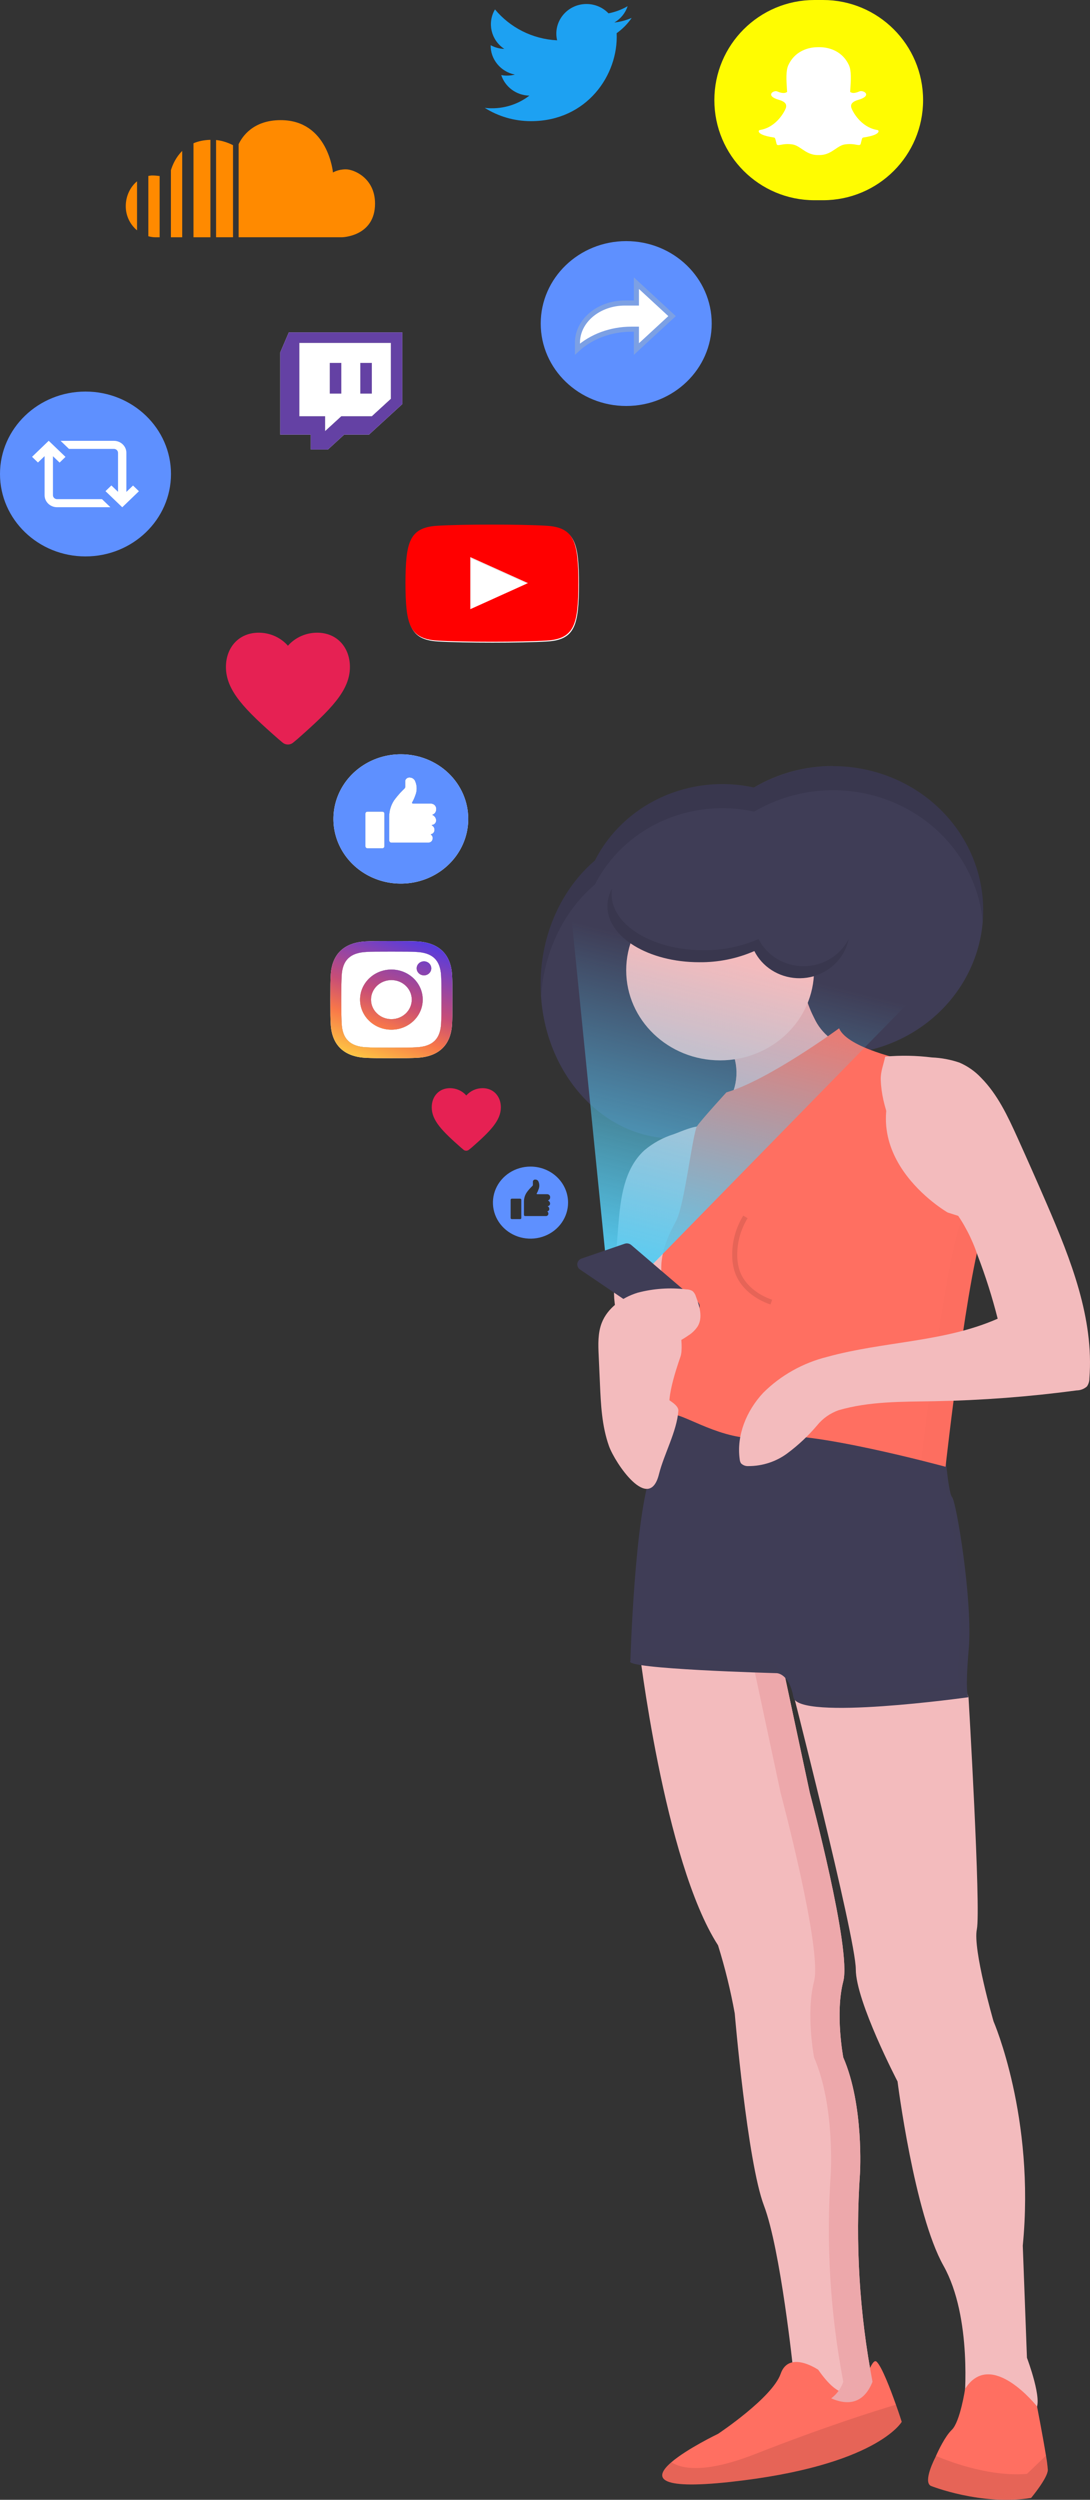 <svg width="215" height="493" viewBox="0 0 215 493" fill="none" xmlns="http://www.w3.org/2000/svg">
<rect x="0" y="0" width="215" height="493" fill="#333333" stroke="none"/>
<path d="M104.639 230.067C103.174 230.067 101.741 230.483 100.522 231.264C99.303 232.045 98.353 233.155 97.793 234.454C97.232 235.753 97.085 237.182 97.371 238.561C97.657 239.939 98.363 241.206 99.399 242.2C100.435 243.194 101.756 243.871 103.193 244.145C104.631 244.419 106.121 244.279 107.475 243.741C108.829 243.203 109.987 242.292 110.801 241.123C111.615 239.954 112.05 238.58 112.05 237.174C112.05 235.289 111.269 233.481 109.879 232.148C108.49 230.815 106.605 230.067 104.639 230.067ZM105.636 232.633C105.761 232.636 105.882 232.674 105.985 232.743C106.087 232.812 106.166 232.908 106.212 233.02C106.322 233.27 106.378 233.539 106.378 233.81C106.378 234.081 106.322 234.35 106.212 234.6C106.124 234.874 106.005 235.139 105.858 235.389C105.858 235.389 105.767 235.516 106.064 235.516H107.966C108.046 235.52 108.125 235.541 108.197 235.576C108.269 235.612 108.333 235.661 108.384 235.721C108.435 235.781 108.472 235.851 108.494 235.926C108.516 236 108.521 236.079 108.509 236.155C108.514 236.28 108.477 236.403 108.405 236.506C108.332 236.61 108.228 236.689 108.106 236.732V236.771C108.215 236.822 108.309 236.898 108.379 236.994C108.448 237.089 108.49 237.2 108.501 237.316C108.517 237.447 108.479 237.579 108.394 237.683C108.309 237.786 108.185 237.853 108.048 237.869C108.048 237.869 108.048 237.869 108.048 237.909C108.145 237.96 108.225 238.037 108.278 238.131C108.33 238.225 108.354 238.331 108.345 238.438C108.347 238.544 108.31 238.649 108.241 238.732C108.172 238.816 108.075 238.874 107.966 238.896V238.935C108.035 238.985 108.09 239.051 108.124 239.127C108.159 239.204 108.172 239.287 108.163 239.37C108.165 239.476 108.127 239.58 108.056 239.662C108.01 239.715 107.952 239.757 107.886 239.786C107.821 239.814 107.75 239.829 107.678 239.828H103.561C103.561 239.828 103.346 239.828 103.346 239.551V236.977C103.343 236.342 103.529 235.721 103.882 235.184C104.164 234.783 104.483 234.408 104.837 234.063C104.894 233.999 105.109 233.826 105.109 233.723C105.109 233.62 105.109 233.399 105.109 233.02C105.113 232.96 105.131 232.902 105.161 232.849C105.191 232.796 105.232 232.75 105.282 232.713C105.331 232.677 105.389 232.651 105.45 232.637C105.511 232.623 105.574 232.622 105.636 232.633ZM100.95 236.392H102.597C102.658 236.394 102.715 236.418 102.758 236.459C102.801 236.5 102.826 236.555 102.828 236.613V240.207C102.829 240.236 102.824 240.265 102.813 240.293C102.801 240.32 102.784 240.345 102.763 240.366C102.741 240.386 102.715 240.403 102.687 240.413C102.658 240.424 102.628 240.429 102.597 240.428H100.95C100.889 240.428 100.831 240.405 100.787 240.363C100.744 240.322 100.72 240.265 100.72 240.207V236.629C100.719 236.599 100.724 236.569 100.735 236.541C100.746 236.513 100.762 236.487 100.784 236.465C100.805 236.443 100.831 236.425 100.86 236.413C100.888 236.4 100.919 236.393 100.95 236.392Z" fill="#5E90FF"/>
<path d="M92.544 226.707C92.468 226.781 92.377 226.84 92.276 226.88C92.176 226.92 92.068 226.941 91.96 226.941C91.851 226.941 91.743 226.92 91.643 226.88C91.543 226.84 91.451 226.781 91.375 226.707L90.922 226.32C87.258 223.09 85.158 220.997 85.158 218.383C85.158 216.251 86.558 214.6 88.773 214.6C89.384 214.604 89.987 214.735 90.54 214.985C91.093 215.234 91.583 215.596 91.976 216.046C92.369 215.596 92.859 215.234 93.412 214.985C93.965 214.735 94.568 214.604 95.179 214.6C97.386 214.6 98.794 216.251 98.794 218.383C98.794 220.997 96.678 223.122 93.03 226.32L92.544 226.707Z" fill="#E62153"/>
<path d="M125.986 324.414C125.986 324.414 130.927 367.06 141.631 383.644C143.006 388.053 144.106 392.536 144.925 397.07C144.925 397.07 147.395 426.29 150.689 434.977C153.982 443.664 156.453 467.356 156.453 467.356C156.453 467.356 167.98 479.991 172.097 469.725C169.511 456.186 168.681 442.393 169.627 428.659C169.627 428.659 170.451 415.233 166.334 405.757C166.334 405.757 164.687 397.07 166.334 390.752C167.98 384.434 159.746 353.634 159.746 353.634L153.159 322.835L125.986 324.414Z" fill="#F3BBBD"/>
<path d="M177.863 477.622C177.863 477.622 172.923 486.309 144.103 489.468C129.158 491.103 129.051 488.497 132.411 485.606C135.523 482.921 141.633 479.991 141.633 479.991C141.633 479.991 152.337 472.884 153.984 468.145C155.631 463.407 161.395 467.355 161.395 467.355C169.629 479.201 171.276 464.197 172.923 465.776C173.944 466.755 175.607 471.099 176.719 474.242C177.394 476.121 177.863 477.622 177.863 477.622Z" fill="#FF6F61"/>
<path opacity="0.1" d="M177.863 477.623C177.863 477.623 172.923 486.31 144.103 489.469C129.158 491.104 129.051 488.497 132.411 485.607C134.766 487.044 139.509 487.684 149.044 483.941C162.762 478.555 172.7 475.443 176.719 474.243C177.394 476.122 177.863 477.623 177.863 477.623Z" fill="black"/>
<path d="M169.631 428.659C169.631 428.659 170.454 415.233 166.337 405.757C166.337 405.757 164.69 397.07 166.337 390.752C167.984 384.434 159.75 353.634 159.75 353.634L153.162 322.835L147.473 323.166L153.986 353.634C153.986 353.634 162.22 384.434 160.573 390.752C158.926 397.07 160.573 405.757 160.573 405.757C164.69 415.233 163.867 428.659 163.867 428.659C162.921 442.393 163.75 456.186 166.337 469.725C165.897 471.018 165.066 472.156 163.949 472.994C167.02 474.329 170.281 474.258 172.101 469.725C169.514 456.186 168.684 442.393 169.631 428.659Z" fill="#EDA8AB"/>
<path d="M164.275 151.068C158.776 151.062 153.386 152.531 148.712 155.309C142.556 153.957 136.104 154.644 130.408 157.258C124.711 159.873 120.105 164.26 117.34 169.706C110.868 175.234 106.636 184.126 106.636 194.132C106.636 210.93 118.435 224.537 132.985 224.537C143.541 224.537 152.64 217.382 156.864 207.044C160.939 208.057 165.193 208.225 169.342 207.538C173.49 206.85 177.438 205.323 180.924 203.058C184.409 200.794 187.351 197.843 189.555 194.402C191.758 190.961 193.172 187.11 193.703 183.105C194.233 179.099 193.868 175.031 192.632 171.171C191.395 167.312 189.316 163.749 186.531 160.72C183.747 157.691 180.322 155.266 176.485 153.606C172.647 151.946 168.485 151.089 164.275 151.092V151.068Z" fill="#3F3D56"/>
<path d="M188.565 328.363L191.036 334.681C191.036 334.681 193.506 376.536 192.682 380.485C191.859 384.434 195.976 398.649 195.976 398.649C195.976 398.649 204.21 417.603 201.74 442.874L202.563 464.986C202.563 464.986 205.857 473.674 204.21 475.253C202.563 476.832 190.212 473.674 190.212 473.674C190.212 473.674 191.859 457.089 186.095 446.823C180.331 436.556 177.038 410.495 177.038 410.495C177.038 410.495 168.804 394.7 168.804 388.382C168.804 382.065 155.629 330.732 155.629 330.732L188.565 328.363Z" fill="#F3BBBD"/>
<path d="M124.342 327.573C124.342 327.573 125.165 299.143 128.459 290.456C131.752 281.769 132.164 277.899 132.164 277.899C132.164 277.899 182.022 286.539 186.139 283.38C186.139 283.38 186.962 294.436 187.786 295.226C188.609 296.015 191.903 315.759 191.079 325.235C190.256 334.712 191.079 334.712 191.079 334.712C191.079 334.712 157.319 339.451 156.496 334.712C155.673 329.974 153.202 329.974 153.202 329.974C153.202 329.974 122.695 329.153 124.342 327.573Z" fill="#3F3D56"/>
<g opacity="0.1">
<path opacity="0.1" d="M151.51 327.573C151.51 327.573 130.67 327.036 124.396 325.993C124.354 327.02 124.338 327.573 124.338 327.573C122.691 329.152 153.157 329.942 153.157 329.942C153.573 329.984 153.968 330.14 154.294 330.392C153.248 327.588 151.51 327.573 151.51 327.573Z" fill="black"/>
<path opacity="0.1" d="M187.741 295.194C186.918 294.404 186.094 283.348 186.094 283.348C185.671 283.612 185.189 283.777 184.686 283.83C184.991 287.162 185.51 292.295 186.094 292.825C186.918 293.614 190.211 313.358 189.388 322.834C188.565 332.311 189.388 332.311 189.388 332.311C189.388 332.311 162.685 336.062 156.196 333.559C156.295 333.906 156.377 334.27 156.452 334.68C157.275 339.419 191.035 334.68 191.035 334.68C191.035 334.68 190.211 334.68 191.035 325.204C191.858 315.727 188.565 295.983 187.741 295.194Z" fill="black"/>
</g>
<path d="M160.61 200.813C161.318 202.349 162.396 203.703 163.755 204.762C164.635 205.377 165.648 205.792 166.72 205.978C164.867 206.997 162.866 207.763 161.013 208.789C157.983 210.456 155.406 212.738 152.573 214.72C149.741 216.703 146.455 218.306 142.964 218.29C144.192 216.697 144.962 214.823 145.197 212.855C145.433 210.887 145.125 208.894 144.306 207.076C143.713 205.796 142.849 204.557 142.824 203.127C142.824 200.868 144.916 199.178 146.867 197.907C148.454 196.88 150.059 195.885 151.684 194.922C152.969 194.132 154.895 192.553 156.509 192.608C158.313 192.671 158.313 194.037 158.642 195.443C159.066 197.304 159.727 199.107 160.61 200.813Z" fill="#BE6F72"/>
<path d="M160.61 200.813C161.318 202.349 162.396 203.703 163.755 204.762C164.635 205.377 165.648 205.792 166.72 205.978C164.867 206.997 162.866 207.763 161.013 208.789C157.983 210.456 155.406 212.738 152.573 214.72C149.741 216.703 146.455 218.306 142.964 218.29C144.192 216.697 144.962 214.823 145.197 212.855C145.433 210.887 145.125 208.894 144.306 207.076C143.713 205.796 142.849 204.557 142.824 203.127C142.824 200.868 144.916 199.178 146.867 197.907C148.454 196.88 150.059 195.885 151.684 194.922C152.969 194.132 154.895 192.553 156.509 192.608C158.313 192.671 158.313 194.037 158.642 195.443C159.066 197.304 159.727 199.107 160.61 200.813Z" fill="#EDA8AB"/>
<path d="M179.919 247.423C190.378 247.423 198.857 239.291 198.857 229.259C198.857 219.227 190.378 211.095 179.919 211.095C169.46 211.095 160.98 219.227 160.98 229.259C160.98 239.291 169.46 247.423 179.919 247.423Z" fill="#F3BBBD"/>
<path d="M206.68 487.1C206.68 488.679 203.387 492.628 203.387 492.628C193.506 494.207 183.625 490.259 183.625 490.259C181.978 489.469 184.448 484.73 184.448 484.73C184.448 484.73 184.506 484.588 184.621 484.351C185.074 483.317 186.408 480.482 187.742 479.202C189.389 477.623 190.368 471.123 190.368 471.123C195.474 463.044 204.556 474.598 204.556 474.598C204.556 474.598 205.709 480.537 206.318 484.288C206.489 485.219 206.609 486.157 206.68 487.1Z" fill="#FF6F61"/>
<path opacity="0.1" d="M206.68 487.099C206.68 488.679 203.387 492.627 203.387 492.627C193.506 494.207 183.625 490.258 183.625 490.258C181.978 489.468 184.448 484.73 184.448 484.73C184.448 484.73 184.506 484.588 184.621 484.351C188.409 485.93 195.688 488.442 202.563 487.889L206.318 484.288C206.489 485.218 206.609 486.157 206.68 487.099Z" fill="black"/>
<path d="M142.042 209.122C152.274 209.122 160.569 201.166 160.569 191.353C160.569 181.539 152.274 173.584 142.042 173.584C131.81 173.584 123.516 181.539 123.516 191.353C123.516 201.166 131.81 209.122 142.042 209.122Z" fill="#F3BBBD"/>
<path d="M127.091 226.867C123.04 230.586 122.373 236.478 121.945 241.872L121.327 249.721C121.101 251.836 121.043 253.964 121.154 256.087C121.261 257.413 121.5 258.724 121.632 260.035C121.788 261.615 121.797 263.194 121.805 264.774L121.879 276.391C121.879 278.76 121.945 281.303 123.213 283.364C124.481 285.425 127.404 286.752 129.545 285.528C130.945 284.738 131.595 283.159 132.155 281.682C133.967 276.896 135.795 272.039 136.272 266.969C136.445 265.224 136.462 263.471 136.626 261.725C136.791 259.98 137.104 258.156 137.384 256.379C138.553 248.979 139.08 241.508 139.599 234.053C139.755 231.842 141.83 223.147 138.817 222.207C137.343 221.733 134.296 223.186 132.904 223.676C130.76 224.349 128.782 225.434 127.091 226.867Z" fill="#F3BBBD"/>
<path d="M165.512 202.795C165.512 202.795 151.514 213.062 143.28 215.431C143.28 215.431 138.397 220.777 137.516 222.057C136.635 223.336 135.046 237.543 133.399 240.702C131.752 243.861 127.635 250.969 133.399 258.076C133.399 258.076 135.046 265.184 134.222 267.553C133.399 269.922 130.41 278.609 133.144 279.012C135.877 279.415 144.103 284.927 151.514 283.348C158.925 281.768 186.509 289.271 186.509 289.271C186.509 289.271 191.038 248.6 194.332 241.492L186.921 239.123C186.921 239.123 166.336 227.277 178.687 209.113C178.687 209.113 167.159 206.744 165.512 202.795Z" fill="#FF6F61"/>
<path d="M110.451 158.305L119.726 250.564H127.525L208.044 168.262L110.451 158.305Z" fill="url(#paint0_linear)"/>
<path d="M114.4 250.361L131.403 261.907C131.621 262.059 131.884 262.14 132.153 262.14C132.422 262.14 132.684 262.059 132.902 261.907L137.497 258.598C137.649 258.491 137.775 258.352 137.864 258.192C137.953 258.032 138.004 257.855 138.012 257.673C138.02 257.492 137.985 257.311 137.91 257.145C137.835 256.978 137.722 256.83 137.579 256.711L124.495 245.52C124.323 245.376 124.114 245.278 123.89 245.237C123.666 245.195 123.434 245.211 123.219 245.283L114.705 248.205C114.486 248.283 114.293 248.416 114.148 248.59C114.002 248.765 113.908 248.974 113.877 249.196C113.846 249.417 113.878 249.643 113.97 249.848C114.062 250.053 114.211 250.231 114.4 250.361Z" fill="#3F3D56"/>
<path d="M120.114 285.173C118.714 281.224 118.516 277.007 118.335 272.845L118.088 267.317C117.989 265.153 117.907 262.91 118.697 260.88C119.834 257.974 122.674 255.897 125.754 254.949C128.885 254.117 132.157 253.891 135.38 254.286C135.811 254.281 136.235 254.396 136.598 254.618C136.927 254.912 137.162 255.29 137.274 255.708C137.974 257.587 138.657 259.751 137.661 261.512C137.172 262.275 136.51 262.922 135.726 263.408C133.445 264.987 130.785 266.029 128.62 267.735C128.19 267.969 127.863 268.345 127.701 268.792C127.539 269.24 127.552 269.729 127.739 270.168C128.01 271.275 128.379 272.358 128.842 273.406C129.03 273.93 129.353 274.4 129.781 274.772C130.184 275.08 130.711 275.214 131.114 275.514C132.02 276.209 133.889 277.141 133.807 278.247C133.494 282.337 130.974 286.76 129.978 290.74C128.043 298.495 121.324 288.561 120.114 285.173Z" fill="#F3BBBD"/>
<g opacity="0.1">
<path opacity="0.1" d="M146.573 283.348C146.423 283.38 146.272 283.403 146.12 283.419C147.906 283.728 149.737 283.703 151.513 283.348L152.024 283.269C150.212 283.055 148.378 283.082 146.573 283.348Z" fill="black"/>
<path opacity="0.1" d="M189.801 240.308C186.853 246.681 182.498 281.177 181.707 288.032C184.622 288.758 186.508 289.272 186.508 289.272C186.508 289.272 191.036 248.6 194.33 241.493L189.801 240.308Z" fill="black"/>
</g>
<path d="M180.561 229.812C180.619 231.431 182.002 232.671 183.27 233.761C185.017 235.166 186.619 236.729 188.054 238.428C190.128 241.216 191.736 244.296 192.822 247.558C194.394 251.651 195.719 255.828 196.791 260.067C186.202 264.726 174.394 264.505 163.195 267.585C158.369 268.783 153.984 271.244 150.531 274.693C147.238 278.223 145.245 283.072 145.904 287.787C145.923 288.064 146.007 288.334 146.151 288.576C146.337 288.77 146.566 288.921 146.821 289.018C147.076 289.115 147.351 289.156 147.625 289.137C150.41 289.14 153.117 288.251 155.315 286.61C157.49 284.989 159.462 283.135 161.195 281.082C162.283 279.739 163.74 278.714 165.402 278.12C171.471 276.343 177.935 276.454 184.283 276.343C193.678 276.17 203.055 275.458 212.361 274.211C213.121 274.202 213.85 273.92 214.403 273.421C214.721 272.951 214.887 272.402 214.881 271.842C215.803 259.996 211.217 248.403 206.466 237.41C204.561 233.008 202.62 228.622 200.644 224.253C198.759 220.091 196.774 215.85 193.522 212.557C192.332 211.286 190.879 210.267 189.256 209.564C187.508 208.967 185.676 208.623 183.822 208.545C180.766 208.162 177.676 208.107 174.608 208.379C174.27 209.958 173.669 211.364 173.727 212.952C173.9 218.377 176.37 223.455 178.799 228.359C179.186 229.07 180.075 229.094 180.561 229.812Z" fill="#F3BBBD"/>
<path opacity="0.1" d="M147.032 239.992C145.607 242.319 144.877 244.978 144.924 247.676C144.932 248.749 145.11 249.814 145.451 250.835C146.472 253.694 149.165 255.794 152.137 256.797" stroke="black" stroke-miterlimit="10"/>
<path d="M157.688 173.971C156.653 173.975 155.625 174.132 154.641 174.437C151.899 170.488 145.452 167.653 137.926 167.653C127.921 167.653 119.811 172.605 119.811 178.709C119.811 184.814 127.921 189.765 137.926 189.765C141.673 189.805 145.384 189.053 148.795 187.562C149.561 189.088 150.741 190.389 152.209 191.329C153.678 192.27 155.383 192.815 157.146 192.91C158.909 193.004 160.667 192.643 162.235 191.865C163.804 191.087 165.126 189.92 166.065 188.485C167.004 187.05 167.525 185.4 167.573 183.707C167.621 182.014 167.196 180.34 166.34 178.858C165.485 177.376 164.231 176.141 162.709 175.281C161.188 174.422 159.454 173.969 157.688 173.971Z" fill="#3F3D56"/>
<path opacity="0.1" d="M158.511 190.555C156.653 190.554 154.833 190.05 153.26 189.101C151.687 188.153 150.425 186.798 149.618 185.193C146.208 186.684 142.497 187.436 138.749 187.396C128.745 187.396 120.634 182.452 120.634 176.34C120.635 175.975 120.665 175.611 120.725 175.25C120.131 176.315 119.817 177.502 119.811 178.709C119.811 184.822 127.921 189.765 137.926 189.765C141.673 189.805 145.384 189.053 148.795 187.562C149.702 189.353 151.175 190.824 153.004 191.766C154.833 192.709 156.924 193.075 158.982 192.813C161.04 192.55 162.96 191.673 164.469 190.305C165.977 188.938 166.999 187.149 167.387 185.193C166.582 186.796 165.322 188.149 163.752 189.097C162.183 190.045 160.366 190.551 158.511 190.555Z" fill="black"/>
<path opacity="0.1" d="M117.34 174.444C120.111 168.995 124.725 164.607 130.43 161.997C136.135 159.387 142.594 158.708 148.753 160.071C153.065 157.521 157.987 156.073 163.048 155.865C168.109 155.658 173.141 156.698 177.664 158.887C182.187 161.075 186.05 164.339 188.883 168.366C191.717 172.393 193.428 177.05 193.852 181.891C193.917 181.102 193.959 180.312 193.959 179.522C193.957 174.462 192.548 169.494 189.876 165.131C187.204 160.768 183.366 157.168 178.758 154.702C174.151 152.237 168.941 150.995 163.666 151.106C158.392 151.217 153.244 152.676 148.753 155.333C142.594 153.969 136.135 154.648 130.43 157.258C124.725 159.869 120.111 164.257 117.34 169.706C110.868 175.234 106.636 184.126 106.636 194.132C106.636 194.922 106.636 195.712 106.726 196.501C107.327 187.451 111.346 179.522 117.34 174.444Z" fill="black"/>
<path d="M79.071 148.754C76.441 148.752 73.869 149.499 71.681 150.899C69.493 152.3 67.787 154.291 66.779 156.622C65.772 158.952 65.507 161.517 66.019 163.991C66.531 166.466 67.797 168.739 69.657 170.524C71.516 172.308 73.886 173.524 76.465 174.016C79.045 174.509 81.719 174.257 84.15 173.292C86.58 172.327 88.658 170.692 90.119 168.595C91.581 166.497 92.361 164.031 92.361 161.508C92.362 159.833 92.019 158.175 91.352 156.628C90.684 155.08 89.706 153.674 88.471 152.49C87.237 151.305 85.772 150.366 84.159 149.725C82.546 149.084 80.817 148.754 79.071 148.754ZM80.85 153.342C81.074 153.35 81.291 153.421 81.474 153.546C81.656 153.671 81.797 153.844 81.879 154.045C82.279 154.937 82.293 155.945 81.92 156.848C81.757 157.336 81.545 157.807 81.286 158.254C81.286 158.254 81.121 158.491 81.656 158.483H85.057C85.202 158.494 85.344 158.533 85.472 158.598C85.601 158.663 85.715 158.752 85.806 158.861C85.897 158.97 85.964 159.096 86.002 159.23C86.04 159.365 86.05 159.506 86.029 159.644C86.036 159.865 85.971 160.082 85.842 160.264C85.714 160.447 85.528 160.587 85.312 160.663C85.307 160.667 85.303 160.673 85.3 160.679C85.297 160.685 85.296 160.692 85.296 160.698C85.296 160.705 85.297 160.712 85.3 160.718C85.303 160.724 85.307 160.729 85.312 160.734C85.509 160.825 85.677 160.962 85.801 161.134C85.925 161.306 86.001 161.505 86.021 161.713C86.034 161.83 86.024 161.948 85.99 162.061C85.956 162.174 85.899 162.279 85.823 162.371C85.746 162.462 85.651 162.539 85.544 162.595C85.437 162.652 85.319 162.688 85.197 162.7C85.183 162.704 85.171 162.713 85.164 162.724C85.156 162.736 85.153 162.75 85.156 162.764C85.33 162.853 85.474 162.988 85.57 163.153C85.667 163.318 85.712 163.506 85.7 163.695C85.698 163.887 85.63 164.072 85.506 164.222C85.382 164.373 85.21 164.479 85.016 164.525C85.002 164.53 84.99 164.54 84.982 164.553C84.974 164.566 84.972 164.581 84.975 164.596C85.107 164.68 85.211 164.8 85.274 164.94C85.337 165.08 85.356 165.235 85.329 165.385C85.329 165.493 85.306 165.6 85.262 165.699C85.218 165.798 85.152 165.887 85.071 165.961C84.989 166.035 84.892 166.092 84.786 166.129C84.681 166.166 84.568 166.182 84.456 166.175H77.161C77.161 166.175 76.765 166.175 76.765 165.662V161.066C76.768 159.933 77.099 158.823 77.721 157.859C78.239 157.151 78.812 156.481 79.433 155.853C79.54 155.751 79.927 155.427 79.927 155.253C79.927 155.079 79.927 154.669 79.927 153.997C79.962 153.795 80.078 153.613 80.25 153.49C80.422 153.368 80.637 153.315 80.85 153.342ZM72.475 160.071H75.407C75.518 160.071 75.625 160.113 75.704 160.188C75.782 160.264 75.827 160.366 75.827 160.473V166.894C75.827 167.001 75.782 167.103 75.704 167.179C75.625 167.254 75.518 167.297 75.407 167.297H72.484C72.429 167.297 72.375 167.286 72.324 167.266C72.274 167.245 72.228 167.216 72.19 167.178C72.151 167.141 72.121 167.096 72.101 167.047C72.081 166.999 72.071 166.946 72.072 166.894V160.465C72.072 160.362 72.114 160.263 72.19 160.189C72.265 160.115 72.368 160.073 72.475 160.071Z" fill="white"/>
<path d="M80.85 153.342C81.074 153.35 81.291 153.421 81.474 153.546C81.656 153.671 81.797 153.844 81.879 154.045C82.279 154.937 82.293 155.945 81.92 156.848C81.757 157.336 81.545 157.807 81.286 158.254C81.286 158.254 81.121 158.491 81.656 158.483H85.057C85.202 158.494 85.344 158.533 85.472 158.598C85.601 158.663 85.715 158.752 85.806 158.861C85.897 158.97 85.964 159.096 86.002 159.23C86.04 159.365 86.05 159.506 86.029 159.644C86.036 159.865 85.971 160.082 85.842 160.264C85.714 160.447 85.528 160.587 85.312 160.663C85.307 160.667 85.303 160.673 85.3 160.679C85.297 160.685 85.296 160.692 85.296 160.698C85.296 160.705 85.297 160.712 85.3 160.718C85.303 160.724 85.307 160.729 85.312 160.734C85.509 160.825 85.677 160.962 85.801 161.134C85.925 161.306 86.001 161.505 86.021 161.713C86.034 161.83 86.024 161.948 85.99 162.061C85.956 162.174 85.899 162.279 85.823 162.371C85.746 162.462 85.651 162.539 85.544 162.595C85.437 162.652 85.319 162.688 85.197 162.7C85.183 162.704 85.171 162.713 85.164 162.724C85.156 162.736 85.153 162.75 85.156 162.764C85.33 162.853 85.474 162.988 85.57 163.153C85.667 163.318 85.712 163.506 85.7 163.695C85.698 163.887 85.63 164.072 85.506 164.222C85.382 164.373 85.21 164.479 85.016 164.525C85.002 164.53 84.99 164.54 84.982 164.553C84.974 164.566 84.972 164.581 84.975 164.596C85.107 164.68 85.211 164.8 85.274 164.94C85.337 165.08 85.356 165.235 85.329 165.385C85.329 165.493 85.306 165.6 85.262 165.699C85.218 165.798 85.152 165.887 85.071 165.961C84.989 166.035 84.892 166.092 84.786 166.129C84.681 166.166 84.568 166.182 84.456 166.175H77.161C77.161 166.175 76.765 166.175 76.765 165.662V161.066C76.768 159.933 77.099 158.823 77.721 157.859C78.239 157.151 78.812 156.481 79.433 155.853C79.54 155.751 79.927 155.427 79.927 155.253V153.997C79.962 153.795 80.078 153.613 80.25 153.49C80.422 153.368 80.637 153.315 80.85 153.342Z" fill="white"/>
<path d="M72.475 160.071H75.407C75.518 160.071 75.625 160.113 75.704 160.188C75.782 160.264 75.827 160.366 75.827 160.473V166.894C75.827 167.001 75.782 167.103 75.704 167.179C75.625 167.254 75.518 167.297 75.407 167.297H72.484C72.429 167.297 72.375 167.286 72.324 167.266C72.274 167.245 72.228 167.216 72.19 167.178C72.151 167.141 72.121 167.096 72.101 167.047C72.081 166.999 72.071 166.946 72.072 166.894V160.465C72.072 160.362 72.114 160.263 72.19 160.189C72.265 160.115 72.368 160.073 72.475 160.071Z" fill="white"/>
<path d="M79.071 148.754C76.441 148.752 73.869 149.499 71.681 150.899C69.493 152.3 67.787 154.291 66.779 156.622C65.772 158.952 65.507 161.517 66.019 163.991C66.531 166.466 67.797 168.739 69.657 170.524C71.516 172.308 73.886 173.524 76.465 174.016C79.045 174.509 81.719 174.257 84.15 173.292C86.58 172.327 88.658 170.692 90.119 168.595C91.581 166.497 92.361 164.031 92.361 161.508C92.362 159.833 92.019 158.175 91.352 156.628C90.684 155.08 89.706 153.674 88.471 152.49C87.237 151.305 85.772 150.366 84.159 149.725C82.546 149.084 80.817 148.754 79.071 148.754ZM80.85 153.342C81.074 153.35 81.291 153.421 81.474 153.546C81.656 153.671 81.797 153.844 81.879 154.045C82.279 154.937 82.293 155.945 81.92 156.848C81.757 157.336 81.545 157.807 81.286 158.254C81.286 158.254 81.121 158.491 81.656 158.483H85.057C85.202 158.494 85.344 158.533 85.472 158.598C85.601 158.663 85.715 158.752 85.806 158.861C85.897 158.97 85.964 159.096 86.002 159.23C86.04 159.365 86.05 159.506 86.029 159.644C86.036 159.865 85.971 160.082 85.842 160.264C85.714 160.447 85.528 160.587 85.312 160.663C85.307 160.667 85.303 160.673 85.3 160.679C85.297 160.685 85.296 160.692 85.296 160.698C85.296 160.705 85.297 160.712 85.3 160.718C85.303 160.724 85.307 160.729 85.312 160.734C85.509 160.825 85.677 160.962 85.801 161.134C85.925 161.306 86.001 161.505 86.021 161.713C86.034 161.83 86.024 161.948 85.99 162.061C85.956 162.174 85.899 162.279 85.823 162.371C85.746 162.462 85.651 162.539 85.544 162.595C85.437 162.652 85.319 162.688 85.197 162.7C85.183 162.704 85.171 162.713 85.164 162.724C85.156 162.736 85.153 162.75 85.156 162.764C85.33 162.853 85.474 162.988 85.57 163.153C85.667 163.318 85.712 163.506 85.7 163.695C85.698 163.887 85.63 164.072 85.506 164.222C85.382 164.373 85.21 164.479 85.016 164.525C85.002 164.53 84.99 164.54 84.982 164.553C84.974 164.566 84.972 164.581 84.975 164.596C85.107 164.68 85.211 164.8 85.274 164.94C85.337 165.08 85.356 165.235 85.329 165.385C85.329 165.493 85.306 165.6 85.262 165.699C85.218 165.798 85.152 165.887 85.071 165.961C84.989 166.035 84.892 166.092 84.786 166.129C84.681 166.166 84.568 166.182 84.456 166.175H77.161C77.161 166.175 76.765 166.175 76.765 165.662V161.066C76.768 159.933 77.099 158.823 77.721 157.859C78.239 157.151 78.812 156.481 79.433 155.853C79.54 155.751 79.927 155.427 79.927 155.253C79.927 155.079 79.927 154.669 79.927 153.997C79.962 153.795 80.078 153.613 80.25 153.49C80.422 153.368 80.637 153.315 80.85 153.342ZM72.475 160.071H75.407C75.518 160.071 75.625 160.113 75.704 160.188C75.782 160.264 75.827 160.366 75.827 160.473V166.894C75.827 167.001 75.782 167.103 75.704 167.179C75.625 167.254 75.518 167.297 75.407 167.297H72.484C72.429 167.297 72.375 167.286 72.324 167.266C72.274 167.245 72.228 167.216 72.19 167.178C72.151 167.141 72.121 167.096 72.101 167.047C72.081 166.999 72.071 166.946 72.072 166.894V160.465C72.072 160.362 72.114 160.263 72.19 160.189C72.265 160.115 72.368 160.073 72.475 160.071Z" fill="#5E90FF"/>
<path d="M57.831 146.448C57.543 146.695 57.171 146.832 56.785 146.832C56.399 146.832 56.026 146.695 55.739 146.448L54.916 145.753C48.328 139.98 44.565 136.228 44.565 131.537C44.565 127.723 47.077 124.777 51.029 124.777C52.128 124.777 53.213 125.007 54.209 125.452C55.204 125.897 56.086 126.545 56.793 127.352C57.501 126.546 58.383 125.898 59.378 125.454C60.374 125.009 61.459 124.778 62.557 124.777C66.509 124.777 69.021 127.723 69.021 131.537C69.021 136.205 65.233 139.956 58.67 145.753L57.831 146.448Z" fill="#E62153"/>
<path d="M107.977 103.876C102.855 103.561 91.445 103.562 86.33 103.876C80.791 104.218 80.139 107.24 80.098 115.193C80.139 123.132 80.786 126.166 86.33 126.509C91.447 126.824 102.855 126.825 107.977 126.509C113.516 126.168 114.168 123.146 114.21 115.193C114.168 107.254 113.522 104.219 107.977 103.876ZM92.89 120.327V110.058L104.26 115.184L92.89 120.327Z" fill="white"/>
<path d="M92.89 120.327V110.058L104.26 115.184L92.89 120.327Z" fill="white"/>
<path d="M107.855 103.691C102.732 103.376 91.323 103.377 86.208 103.691C80.669 104.033 80.017 107.054 79.976 115.008C80.017 122.947 80.663 125.981 86.208 126.324C91.325 126.639 102.732 126.64 107.855 126.324C113.394 125.983 114.046 122.961 114.087 115.008C114.046 107.069 113.4 104.034 107.855 103.691ZM92.767 120.142V109.873L104.138 114.999L92.767 120.142Z" fill="#FF0000"/>
<path d="M124.602 3.525C123.536 3.99 122.39 4.303 121.187 4.443C122.415 3.722 123.358 2.579 123.802 1.217C122.653 1.885 121.38 2.37 120.025 2.632C118.942 1.498 117.395 0.79 115.685 0.79C111.846 0.79 109.025 4.304 109.892 7.951C104.951 7.708 100.57 5.386 97.636 1.857C96.078 4.479 96.828 7.909 99.475 9.645C98.502 9.614 97.584 9.353 96.784 8.916C96.718 11.618 98.693 14.146 101.553 14.708C100.716 14.931 99.799 14.983 98.867 14.808C99.623 17.125 101.818 18.811 104.422 18.858C101.922 20.781 98.773 21.64 95.618 21.275C98.25 22.93 101.376 23.895 104.734 23.895C115.774 23.895 122.012 14.749 121.635 6.545C122.797 5.722 123.805 4.695 124.602 3.525Z" fill="#1DA1F2"/>
<path d="M33.713 46.797C34.378 46.797 35.122 46.797 35.94 46.797V29.768C34.705 30.991 34.048 32.466 33.713 33.57V46.797Z" fill="#FF8A00"/>
<path d="M45.961 28.631C45.209 28.245 44.008 27.76 42.621 27.612V46.792C43.708 46.792 44.826 46.792 45.961 46.792V28.631Z" fill="#FF8A00"/>
<path d="M38.165 46.798C39.213 46.798 40.335 46.798 41.505 46.798V27.575C40.2 27.613 39.087 27.856 38.165 28.256V46.798Z" fill="#FF8A00"/>
<path d="M27.032 35.753C25.719 36.843 24.806 38.618 24.806 40.673C24.806 42.605 25.693 44.313 27.032 45.431V35.753Z" fill="#FF8A00"/>
<path d="M68.222 33.394C66.612 33.394 65.677 34.026 65.677 34.026C65.677 34.026 64.742 23.692 55.357 23.692C49.895 23.692 47.751 26.985 47.072 28.436V46.792C56.897 46.792 67.443 46.792 67.443 46.792C67.443 46.792 73.975 46.678 73.975 40.15C73.975 35.126 69.826 33.394 68.222 33.394Z" fill="#FF8A00"/>
<path d="M31.488 34.717C31.049 34.655 30.549 34.607 29.997 34.607C29.749 34.607 29.505 34.655 29.262 34.698V46.593C29.731 46.721 30.218 46.798 30.723 46.798C30.888 46.798 31.158 46.798 31.488 46.798V34.717Z" fill="#FF8A00"/>
<path fill-rule="evenodd" clip-rule="evenodd" d="M56.967 65.548L55.273 69.513V85.721H61.296V88.653H64.683L67.883 85.721H72.777L79.364 79.686V65.548H56.967ZM77.105 78.652L73.341 82.101H67.319L64.119 85.032V82.101H59.037V67.617H77.105V78.652ZM73.341 71.583V77.612H71.083V71.583H73.341ZM67.319 71.583V77.612H65.061V71.583H67.319Z" fill="white"/>
<path fill-rule="evenodd" clip-rule="evenodd" d="M77.105 78.652L73.341 82.101H67.319L64.119 85.032V82.101H59.037V67.617H77.105V78.652ZM73.341 77.612V71.583H71.083V77.612H73.341ZM67.319 77.612V71.583H65.061V77.612H67.319Z" fill="white"/>
<path fill-rule="evenodd" clip-rule="evenodd" d="M56.967 65.548L55.273 69.513V85.721H61.296V88.653H64.683L67.883 85.721H72.777L79.364 79.686V65.548H56.967V65.548ZM77.105 78.652L73.341 82.101H67.319L64.119 85.032V82.101H59.037V67.617H77.105V78.652ZM73.341 71.583V77.612H71.083V71.583H73.341ZM67.319 71.583V77.612H65.061V71.583H67.319Z" fill="#6441A4"/>
<path d="M77.201 187.669C80.417 187.669 80.798 187.681 82.069 187.737C85.333 187.879 86.858 189.365 87.007 192.472C87.065 193.69 87.076 194.056 87.076 197.14C87.076 200.226 87.064 200.591 87.007 201.809C86.857 204.913 85.336 206.402 82.069 206.544C80.798 206.6 80.419 206.612 77.201 206.612C73.984 206.612 73.603 206.6 72.333 206.544C69.061 206.401 67.544 204.909 67.396 201.808C67.338 200.59 67.325 200.225 67.325 197.139C67.325 194.055 67.338 193.69 67.396 192.471C67.545 189.365 69.066 187.878 72.333 187.736C73.604 187.681 73.984 187.669 77.201 187.669ZM77.201 185.587C73.929 185.587 73.52 185.6 72.235 185.656C67.861 185.849 65.429 188.177 65.228 192.376C65.169 193.609 65.155 194.002 65.155 197.139C65.155 200.277 65.169 200.671 65.228 201.903C65.428 206.099 67.855 208.43 72.234 208.623C73.52 208.679 73.929 208.692 77.201 208.692C80.472 208.692 80.882 208.679 82.167 208.623C86.538 208.43 88.975 206.102 89.173 201.903C89.232 200.671 89.246 200.277 89.246 197.139C89.246 194.002 89.232 193.609 89.174 192.377C88.977 188.185 86.547 185.85 82.168 185.657C80.882 185.6 80.472 185.587 77.201 185.587ZM77.201 191.207C73.785 191.207 71.015 193.863 71.015 197.139C71.015 200.416 73.785 203.073 77.201 203.073C80.617 203.073 83.386 200.417 83.386 197.139C83.386 193.863 80.617 191.207 77.201 191.207ZM77.201 200.99C74.983 200.99 73.186 199.267 73.186 197.139C73.186 195.013 74.983 193.289 77.201 193.289C79.418 193.289 81.216 195.013 81.216 197.139C81.216 199.267 79.418 200.99 77.201 200.99ZM83.631 189.587C82.832 189.587 82.184 190.208 82.184 190.973C82.184 191.739 82.832 192.36 83.631 192.36C84.429 192.36 85.075 191.739 85.075 190.973C85.075 190.208 84.429 189.587 83.631 189.587Z" fill="white"/>
<path fill-rule="evenodd" clip-rule="evenodd" d="M77.201 187.669C80.417 187.669 80.798 187.681 82.069 187.737C85.333 187.879 86.858 189.365 87.007 192.472C87.065 193.69 87.076 194.056 87.076 197.14C87.076 200.226 87.064 200.591 87.007 201.809C86.857 204.913 85.336 206.402 82.069 206.544C80.798 206.6 80.419 206.612 77.201 206.612C73.984 206.612 73.603 206.6 72.333 206.544C69.061 206.401 67.544 204.909 67.396 201.808C67.338 200.59 67.325 200.225 67.325 197.139C67.325 194.055 67.338 193.69 67.396 192.471C67.545 189.365 69.066 187.878 72.333 187.736C73.604 187.681 73.984 187.669 77.201 187.669ZM71.015 197.139C71.015 193.863 73.785 191.207 77.201 191.207C80.617 191.207 83.386 193.863 83.386 197.139C83.386 200.417 80.617 203.073 77.201 203.073C73.785 203.073 71.015 200.416 71.015 197.139ZM82.184 190.973C82.184 190.208 82.832 189.587 83.631 189.587C84.429 189.587 85.075 190.208 85.075 190.973C85.075 191.739 84.429 192.36 83.631 192.36C82.832 192.36 82.184 191.739 82.184 190.973Z" fill="white"/>
<path d="M77.201 200.99C74.983 200.99 73.186 199.267 73.186 197.139C73.186 195.013 74.983 193.289 77.201 193.289C79.418 193.289 81.216 195.013 81.216 197.139C81.216 199.267 79.418 200.99 77.201 200.99Z" fill="white"/>
<path d="M77.201 187.669C80.417 187.669 80.798 187.681 82.069 187.737C85.333 187.879 86.858 189.365 87.007 192.472C87.065 193.69 87.076 194.056 87.076 197.14C87.076 200.226 87.064 200.591 87.007 201.809C86.857 204.913 85.336 206.402 82.069 206.544C80.798 206.6 80.419 206.612 77.201 206.612C73.984 206.612 73.603 206.6 72.333 206.544C69.061 206.401 67.544 204.909 67.396 201.808C67.338 200.59 67.325 200.225 67.325 197.139C67.325 194.055 67.338 193.69 67.396 192.471C67.545 189.365 69.066 187.878 72.333 187.736C73.604 187.681 73.984 187.669 77.201 187.669ZM77.201 185.587C73.929 185.587 73.52 185.6 72.235 185.656C67.861 185.849 65.429 188.177 65.228 192.376C65.169 193.609 65.155 194.002 65.155 197.139C65.155 200.277 65.169 200.671 65.228 201.903C65.428 206.099 67.855 208.43 72.234 208.623C73.52 208.679 73.929 208.692 77.201 208.692C80.472 208.692 80.882 208.679 82.167 208.623C86.538 208.43 88.975 206.102 89.173 201.903C89.232 200.671 89.246 200.277 89.246 197.139C89.246 194.002 89.232 193.609 89.174 192.377C88.977 188.185 86.547 185.85 82.168 185.657C80.882 185.6 80.472 185.587 77.201 185.587V185.587ZM77.201 191.207C73.785 191.207 71.015 193.863 71.015 197.139C71.015 200.416 73.785 203.073 77.201 203.073C80.617 203.073 83.386 200.417 83.386 197.139C83.386 193.863 80.617 191.207 77.201 191.207ZM77.201 200.99C74.983 200.99 73.186 199.267 73.186 197.139C73.186 195.013 74.983 193.289 77.201 193.289C79.418 193.289 81.216 195.013 81.216 197.139C81.216 199.267 79.418 200.99 77.201 200.99ZM83.631 189.587C82.832 189.587 82.184 190.208 82.184 190.973C82.184 191.739 82.832 192.36 83.631 192.36C84.429 192.36 85.075 191.739 85.075 190.973C85.075 190.208 84.429 189.587 83.631 189.587Z" fill="url(#paint1_linear)"/>
<path d="M160.65 0H162.334C173.237 0 182.077 8.839 182.077 19.743C182.077 30.647 173.237 39.487 162.334 39.487H160.65C149.746 39.487 140.906 30.647 140.906 19.743C140.906 8.839 149.746 0 160.65 0Z" fill="#FFFC01"/>
<path d="M161.623 30.581C161.562 30.581 161.502 30.58 161.442 30.577C161.404 30.58 161.364 30.581 161.324 30.581C159.924 30.581 159.026 29.972 158.156 29.383C157.556 28.976 156.99 28.592 156.323 28.486C155.997 28.434 155.673 28.408 155.36 28.408C154.796 28.408 154.351 28.491 154.026 28.552C153.828 28.59 153.658 28.621 153.528 28.621C153.393 28.621 153.247 28.593 153.183 28.384C153.128 28.203 153.088 28.029 153.049 27.859C152.95 27.423 152.879 27.155 152.689 27.127C150.468 26.798 149.832 26.349 149.691 26.031C149.671 25.986 149.659 25.94 149.657 25.895C149.649 25.772 149.739 25.664 149.866 25.645C153.28 25.106 154.81 21.759 154.874 21.617C154.876 21.613 154.878 21.609 154.88 21.605C155.089 21.199 155.129 20.847 155.002 20.557C154.768 20.028 154.003 19.796 153.497 19.642C153.374 19.604 153.256 19.569 153.164 19.533C152.154 19.151 152.071 18.758 152.11 18.558C152.178 18.216 152.653 17.979 153.038 17.979C153.143 17.979 153.236 17.997 153.314 18.032C153.768 18.236 154.177 18.339 154.53 18.339C155.018 18.339 155.231 18.143 155.257 18.117C155.244 17.895 155.229 17.664 155.213 17.425C155.112 15.877 154.986 13.953 155.497 12.855C157.027 9.564 160.272 9.308 161.23 9.308C161.255 9.308 161.651 9.304 161.651 9.304H161.707C162.667 9.304 165.92 9.56 167.451 12.854C167.962 13.952 167.836 15.877 167.734 17.424L167.73 17.491C167.715 17.706 167.702 17.916 167.69 18.116C167.715 18.14 167.911 18.321 168.353 18.337H168.353C168.69 18.325 169.076 18.222 169.5 18.032C169.624 17.976 169.762 17.964 169.855 17.964C170 17.964 170.144 17.991 170.265 18.039L170.273 18.042C170.615 18.159 170.84 18.389 170.845 18.63C170.85 18.857 170.669 19.198 169.784 19.533C169.692 19.568 169.575 19.604 169.45 19.642C168.944 19.796 168.18 20.029 167.946 20.558C167.818 20.847 167.859 21.199 168.068 21.605C168.07 21.609 168.072 21.613 168.074 21.617C168.137 21.759 169.666 25.105 173.082 25.645C173.208 25.665 173.298 25.772 173.291 25.895C173.288 25.94 173.277 25.987 173.256 26.032C173.115 26.347 172.48 26.796 170.259 27.125C170.077 27.151 170.007 27.379 169.898 27.854C169.859 28.027 169.819 28.197 169.765 28.376C169.717 28.531 169.617 28.604 169.446 28.604H169.419C169.301 28.604 169.134 28.584 168.922 28.544C168.546 28.473 168.124 28.408 167.588 28.408C167.274 28.408 166.95 28.434 166.624 28.486C165.958 28.593 165.392 28.976 164.793 29.382C163.922 29.972 163.024 30.581 161.623 30.581Z" fill="white"/>
<ellipse cx="123.52" cy="63.809" rx="16.863" ry="16.257" fill="#5E90FF"/>
<path d="M124.534 64.921C120.51 64.921 116.655 66.336 113.902 68.846V67.573C113.902 63.336 118.014 59.761 123.273 59.761H125.031H125.531V59.261V55.848L132.563 62.341L125.531 68.835V65.421V64.921H125.031H124.534Z" fill="white" stroke="#7CA0E4"/>
<ellipse cx="16.863" cy="93.479" rx="16.863" ry="16.257" fill="#5E90FF"/>
<g clip-path="url(#clip0)">
<path d="M27.402 96.878L24.116 100.041L20.808 96.864L21.97 95.74L23.282 96.999V89.315C23.283 89.105 23.199 88.908 23.046 88.76C22.891 88.609 22.685 88.527 22.465 88.527H13.604L11.951 86.94H22.465C23.127 86.94 23.748 87.189 24.214 87.641C24.678 88.091 24.931 88.688 24.927 89.323V97.018L26.239 95.755L27.402 96.878ZM19.825 98.444H11.26C11.04 98.444 10.834 98.362 10.679 98.211C10.525 98.063 10.442 97.865 10.443 97.656V89.971L11.755 91.231L12.917 90.107L9.608 86.93L6.323 90.093L7.486 91.215L8.798 89.953V97.648C8.794 98.283 9.047 98.88 9.511 99.33C9.977 99.782 10.598 100.031 11.26 100.031H21.774L20.121 98.444H19.825Z" fill="white"/>
</g>
<defs>
<linearGradient id="paint0_linear" x1="138.907" y1="188.177" x2="123.361" y2="250.636" gradientUnits="userSpaceOnUse">
<stop stop-color="#56CCF2" stop-opacity="0"/>
<stop offset="1" stop-color="#56CCF2"/>
</linearGradient>
<linearGradient id="paint1_linear" x1="75.996" y1="182.121" x2="65.917" y2="208.978" gradientUnits="userSpaceOnUse">
<stop stop-color="#503AE4"/>
<stop offset="0.466" stop-color="#C74D77"/>
<stop offset="0.672" stop-color="#F87749"/>
<stop offset="1" stop-color="#FFDB42"/>
</linearGradient>
<clipPath id="clip0">
<rect x="6.323" y="83.318" width="21.078" height="20.322" fill="white"/>
</clipPath>
</defs>
</svg>
